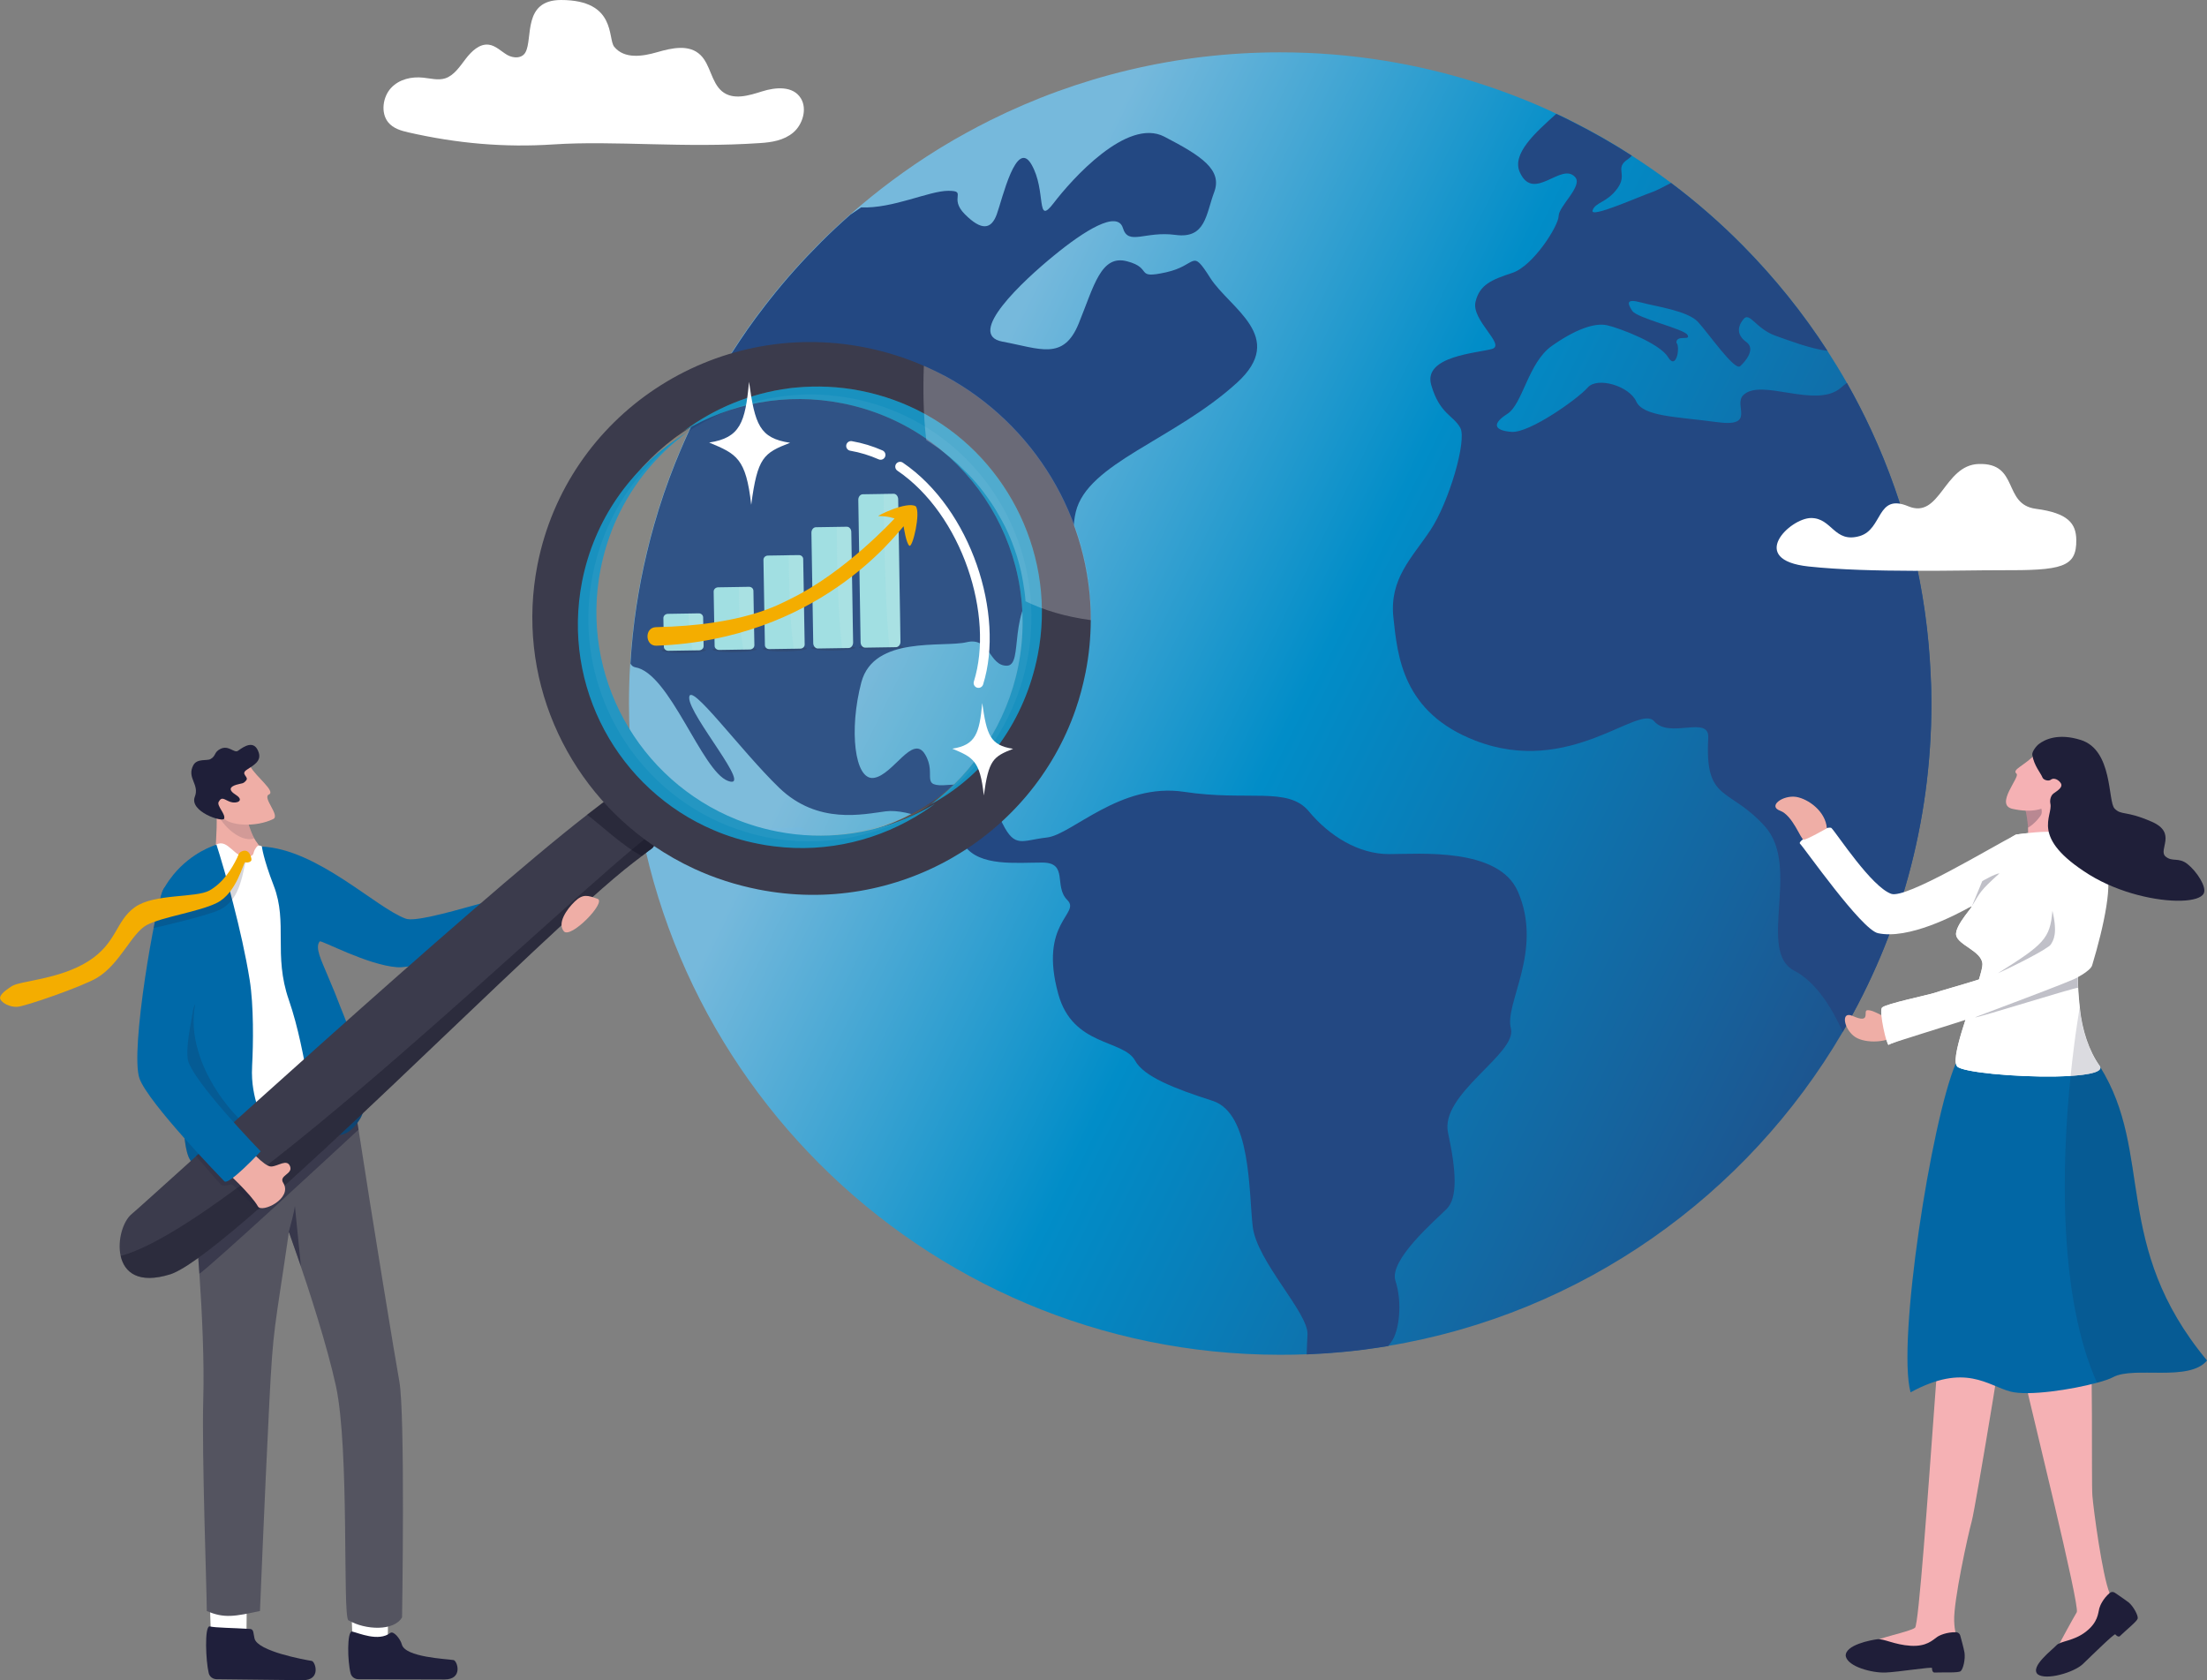 <?xml version="1.0" encoding="utf-8"?>
<!-- Generator: Adobe Illustrator 27.7.0, SVG Export Plug-In . SVG Version: 6.00 Build 0)  -->
<svg version="1.1" id="Layer_1" xmlns="http://www.w3.org/2000/svg" xmlns:xlink="http://www.w3.org/1999/xlink" x="0px" y="0px" viewBox="0 0 1821.8 1386.9" style="enable-background:new 0 0 1821.8 1386.9;" xml:space="preserve">
<rect x="0" y="0" width="1821.8" height="1386.9" fill="#808080" stroke="none"/>
<style type="text/css">
	.st0{fill:url(#SVGID_1_);}
	.st1{fill:#234882;}
	.st2{opacity:0.18;fill:#1F1F3B;}
	.st3{fill:#EFAEA6;}
	.st4{opacity:0.14;fill:#1F1F3B;}
	.st5{fill:#FFFFFF;}
	.st6{fill:#1F1F3B;}
	.st7{fill:#545460;}
	.st8{opacity:0.46;fill:#1F1F3B;}
	.st9{opacity:0.54;fill:#1F1F3B;}
	.st10{opacity:0.35;fill:#1F1F3B;}
	.st11{fill:#0069A8;}
	.st12{opacity:0.48;fill:#1F1F39;}
	.st13{opacity:0.18;fill:#1F1F39;}
	.st14{fill:#3B3B4C;}
	.st15{opacity:0.32;fill:#0D0D1E;}
	.st16{opacity:0.35;fill:#0D0D1E;}
	.st17{opacity:2.000000e-02;fill:#F4C83D;}
	.st18{opacity:0.19;fill:#D39333;}
	.st19{fill:#1991BF;}
	.st20{opacity:5.000000e-02;fill:#FFFFFF;}
	.st21{opacity:0.24;fill:#FFFFFF;}
	.st22{fill:#F4AD00;}
	.st23{fill:#1F1F39;}
	.st24{fill:none;stroke:#FFFFFF;stroke-width:8;stroke-linecap:round;stroke-linejoin:round;stroke-miterlimit:10;}
	.st25{fill:#F5B1B4;}
	.st26{fill:#1F1E39;}
	.st27{opacity:0;fill:#1F1F39;}
	.st28{fill:#0267A5;}
	.st29{opacity:0.28;fill:#1F1F39;}
	.st30{opacity:0.16;fill:#1F1F39;}
	.st31{opacity:0.23;fill:#32323F;}
	.st32{fill:#A1DFE2;}
	.st33{opacity:0.11;fill:#F4F3F2;}
</style>
<g>
	<linearGradient id="SVGID_1_" gradientUnits="userSpaceOnUse" x1="591.832" y1="352.236" x2="1647.051" y2="871.224">
		<stop offset="0.155" style="stop-color:#76B9DC"/>
		<stop offset="0.453" style="stop-color:#018DC8"/>
		<stop offset="1" style="stop-color:#234882"/>
	</linearGradient>
	<path class="st0" d="M1594.3,580.9c0,98.8-26.7,191.4-73.2,270.9c-79,135.1-215.2,232.6-375.3,259.2c-5.3,0.9-10.7,1.7-16.1,2.4
		c-1.7,0.2-3.5,0.5-5.2,0.7c-2.5,0.3-4.9,0.6-7.4,0.9c-3,0.3-5.9,0.6-8.9,0.9c-9.8,0.9-19.7,1.6-29.7,2c-7.2,0.3-14.5,0.4-21.8,0.4
		c-296.8,0-537.5-240.6-537.5-537.5c0-11.1,0.3-22.1,1-33v0c1.9-31.7,6.6-62.6,13.8-92.6v0c1.8-7.5,3.7-14.9,5.8-22.2
		c4.9-17.3,10.7-34.2,17.3-50.7c1.2-3,2.4-6,3.7-9c2.5-6,5.1-11.8,7.8-17.7c4-8.8,8.3-17.4,12.8-25.9c9-17,18.9-33.4,29.5-49.3
		c0,0,0,0,0,0c1.8-2.6,3.6-5.3,5.4-7.9c0-0.1,0.1-0.1,0.1-0.2c4.9-7,10-13.9,15.3-20.7c1.1-1.4,2.2-2.8,3.3-4.2
		c13.2-16.8,27.5-32.7,42.6-47.8c7.9-7.8,16-15.4,24.4-22.8c0,0,0,0,0.1,0c22.4-19.7,46.4-37.5,71.8-53.3c1.4-0.9,2.7-1.7,4.1-2.5
		c6.4-3.9,12.8-7.6,19.4-11.2c6.6-3.6,13.3-7.2,20-10.5c72.1-35.9,153.4-56.1,239.3-56.1c29.5,0,58.5,2.4,86.8,7
		c24.6,4,48.7,9.7,72.1,16.9c13.8,4.3,27.4,9.1,40.7,14.4c9.6,3.8,19,7.9,28.2,12.3c0.8,0.4,1.6,0.7,2.4,1.1c3.2,1.5,6.3,3,9.4,4.6
		c2,1,3.9,2,5.8,3c15.4,7.9,30.4,16.5,44.8,25.9c10.7,6.9,21.2,14.1,31.3,21.7c0.4,0.3,0.7,0.5,1.1,0.8c21.2,16,41.2,33.5,59.8,52.3
		c25.9,26.3,49.2,55.2,69.3,86.3c5.6,8.7,11,17.5,16.1,26.5c40.9,72.2,65.7,154.8,69.2,242.8
		C1594.2,566.3,1594.3,573.6,1594.3,580.9z"/>
	<g>
		<path class="st1" d="M1195.3,935c6.9,32,8,53.7-1.1,62.9c-9.2,9.2-48,42.3-42.3,59.4c5.7,17.2,3.4,41.2-3.4,50.3
			c-0.8,1-1.7,2.2-2.6,3.5c-5.3,0.9-10.7,1.7-16.1,2.4c-1.7,0.2-3.5,0.5-5.2,0.7c-2.5,0.3-4.9,0.6-7.4,0.9c-2.9,0.3-5.9,0.6-8.9,0.9
			c-9.8,0.9-19.7,1.6-29.7,2c0.1-5.3,0.5-11,0.7-16.7c0.5-17.9-41.7-60-45.2-88.6c-3.4-28.6-1.1-93.7-33.1-104
			c-32-10.3-56.9-20.1-64-33.2c-9.7-17.7-51.4-11.4-63.4-54.9c-16.5-59.6,18.9-66.3,7.4-77.7c-11.4-11.4,1.2-30.9-20.6-30.9
			c-21.7,0-51.4,3.4-64-13.7c-12.6-17.2-46.9-30.9-65.2-28.6c-18.3,2.3-56,11.4-88-19.4c-32-30.9-74.3-89.2-74.3-74.3
			c0,14.9,53.7,76.6,32,68.6c-21.7-8-48-89.2-76.6-93.8c-1.6-0.3-2.9-1.3-3.9-3v0c1.9-31.7,6.6-62.6,13.8-92.5v0
			c1.8-7.5,3.7-14.9,5.8-22.2c4.9-17.3,10.7-34.2,17.3-50.7c1.2-3,2.4-6,3.7-9c2.5-6,5.1-11.8,7.8-17.7c4.1-8.8,8.3-17.4,12.8-25.9
			c9-17,18.9-33.4,29.6-49.3c0,0,0,0,0,0c1.8-2.6,3.6-5.3,5.4-7.9c0-0.1,0.1-0.1,0.1-0.2c4.9-7,10-13.9,15.3-20.7
			c1.1-1.4,2.2-2.8,3.3-4.2c13.2-16.8,27.5-32.7,42.6-47.8c7.9-7.9,16-15.4,24.4-22.8l0.1,0l8.4-5.7c26.3,1.1,56-13.7,72-13.7
			c16,0,0,5.7,13.7,19.4c13.7,13.7,21.7,12.6,26.3,0c4.6-12.6,16-62.9,28.6-41.2c12.6,21.7,3.4,51.5,18.3,32
			c14.8-19.4,60.6-70.9,91.4-54.9c30.9,16,48,27.4,41.2,45.7c-6.9,18.3-6.9,38.8-32,35.4c-25.2-3.4-38.9,9.2-43.4-5.7
			c-4.6-14.9-32,2.3-57.1,22.9c-25.2,20.6-73.2,65.2-42.3,70.9c30.9,5.7,50.3,16,62.9-14.9c12.6-30.9,18.3-57.2,40-51.4
			c21.7,5.7,5.7,14.9,32,9.1c26.3-5.7,20.6-20.6,36.6,4.6c16,25.1,63.7,48.6,22.1,86.5c-51.8,47.2-123.4,66.3-133.1,106.7
			c-5.3,21.9,5.9,29.7-26.1,54.9c-32,25.1-16,72-30.9,72c-14.8,0-13.7-24-33.1-19.4c-19.4,4.6-76.6-5.7-86.9,33.1
			c-10.3,38.9-5.7,81.2,10.3,78.9c16-2.3,32-36.6,42.3-19.4c10.3,17.1-5.7,27.4,19.4,25.2c25.1-2.3,34.3,11.4,44.6,32
			c10.3,20.6,16,13.7,36.6,11.4c20.6-2.3,60.6-45.7,113.2-37.7c52.6,8,85.7-4.6,102.9,16c17.1,20.6,41.2,35.4,66.3,35.4
			c25.1,0,90.3-5.7,106.3,30.8c21.4,49-11.4,92.6-5.7,113.2C1252.4,869.8,1188.4,903,1195.3,935z"/>
		<path class="st1" d="M1594.3,580.9c0,98.8-26.7,191.4-73.2,270.9c-8.2-18.6-21.7-41.1-40.1-50.6c-30.8-16,5.7-85.7-24-118.9
			c-29.7-33.2-49.9-19.5-46.9-73.2c1.1-19.1-32,1.1-44.6-13.7c-12.6-14.8-69.6,46.1-147.5,16c-60.2-23.2-64.4-69.7-67.8-101.7
			c-3.4-32,15.3-49.2,30.5-72c15.3-22.9,30.4-74.3,24.7-84.6c-5.7-10.3-17.1-11.4-24-35.4c-6.8-24,38.9-26.3,50.3-29.7
			c11.4-3.4-17.4-23.7-13.7-38.9c3.4-14.2,13.3-18.2,30.5-23.9c17.1-5.7,38.1-38.9,38.1-46.9c0-8,20.1-24.7,13.7-32
			c-11.4-13.1-34.2,21.2-45.7-4c-7-15.3,12.8-32.8,30-48.3c0.8,0.4,1.6,0.8,2.4,1.1c3.2,1.5,6.3,3,9.4,4.6
			c17.4,8.7,34.3,18.3,50.6,28.8c-1,1.2-2.1,2.1-3.2,2.9c-11.4,7.5,0,12-8.6,24c-8.6,12-18.3,11.4-20.6,18.3
			c-2.3,6.9,38.3-11.4,48.6-14.9c3.1-1,9.2-4.1,16.2-7.8c21.2,15.9,41.2,33.4,59.8,52.3c25.9,26.3,49.2,55.2,69.3,86.3
			c-13.8-1.6-32.5-8.8-43-12.5c-16-5.7-21.2-20-26.3-13.7c-5.1,6.3-5.7,13.1,2.3,18.9c8,5.7-0.6,16-5.1,20
			c-4.6,4-26.3-27.4-34.8-36.6c-8.6-9.2-34.3-12.6-46.9-16c-12.6-3.4-11.4,0.6-7.4,6.8c4,6.3,42.9,14.9,45.7,20
			c2.9,5.2-9.2-0.6-9.2,6.3c3.4,3.4,0,23.4-6.9,12c-6.8-11.4-40-24-50.3-26.3c-10.3-2.3-26.3,3.4-45.7,17.1
			c-19.4,13.7-24,48-36.6,56c-12.6,8-11.5,13.7,3.4,14.9c14.9,1.1,54.9-27.4,62.9-36.6c8-9.2,34.3-1.2,40,11.4
			c5.7,12.6,33.1,12.6,66.3,17.1c33.2,4.6,13.8-13.8,22-22.1c14.5-14.8,60.3,11.8,80.9-6.4c1.7-1.5,3.3-2.8,4.8-3.8
			c7.1,12.6,13.8,25.5,19.9,38.7c29,62.5,46.4,131.4,49.3,204.1c0.1,2.7,0.2,5.5,0.3,8.2C1594.2,571.8,1594.3,576.3,1594.3,580.9z"/>
	</g>
</g>
<g>
	<g>
		<path class="st2" d="M241.3,856.3c2.8-3.4,4.3-11.2,5-20.8c1.9-26.1-2.1-65.3-2.1-65.3l-1.7,3.1l0,0l-0.5,0.9l-5.4,9.9l-1.1,2
			l-5.1,9.5l-0.9,1.6l0,0c1.3,5.1,2.4,9.2,3.7,13.5c0.7,2.5,1.5,5.1,2.4,8c0,0,0,0,0,0c0.9,3.3,2,7.1,3.2,11.6
			C240.4,836.2,241,845.5,241.3,856.3z"/>
		<path class="st3" d="M179.6,720.2l25.7-1.1c0,0,24.9-1.4,19.3-5.7c-7.6-5.7-8.8-13.2-12.2-17.5c-0.9-1.1-1.8-2.5-2.6-4
			c-3.1-5.8-5.4-13.8-6.7-18.5c-0.6-2.4-1-4-1-4l-0.1-2l-15.1-19.6c0,0-9.9,14-8.3,25.1C180,683.2,175.9,709.5,179.6,720.2z"/>
		<path class="st4" d="M209.8,692c-3.1-5.8-5.4-13.8-6.7-18.5l-8.5-1.3c0,0-12.3-4.5-13.8-1.1C178.7,675.9,197.1,696.7,209.8,692z"/>
		<path class="st5" d="M319.7,1356.9c1.1-11,0.3-38.9,0.3-38.9l-30.4-1.1l1.6,41.9l20.1,13.3L319.7,1356.9z"/>
		<path class="st6" d="M322.2,1347.9c2.6-2,8.3,4.9,9.5,9.5c2.7,10.6,36.6,11.9,42.7,12.9c3.1,0.5,8.1,16-7.4,16
			c-13.4-0.1-56.4-0.1-71.1-0.2c-3.1,0-5.8-2-6.5-4.9c-2.6-10.2-3-34.2,1.1-34.5C296,1347.9,312.4,1355.4,322.2,1347.9z"/>
		<path class="st5" d="M202.9,1357.1c1.2-11,0.5-38.9,0.5-38.9L173,1317l1.4,41.9l20,13.4L202.9,1357.1z"/>
		<path class="st6" d="M206.3,1344.6c3.3,0.2,2.7,3.3,3.8,7.9c2.6,10.6,41.2,17.5,47.2,18.5c3.1,0.5,8,16.1-7.5,15.9
			c-13.4-0.2-56.4-0.6-71.1-0.8c-3.1-0.1-5.7-2.1-6.4-5c-2.5-10.2-3.5-38.3,0.6-38.6C178.4,1343.7,191.4,1343.7,206.3,1344.6z"/>
		<path class="st7" d="M159.4,993.2c0.4,5,0.9,10.4,1.6,16.3c0.5,4.3,1.1,10.5,1.8,18.1c0.6,6.9,1.2,15,1.8,23.8
			c2.2,31.8,4.1,72.9,3.2,103.1c-1.3,47.4,2.9,158.3,2.9,175.3c14.4,6.3,23.3,4.4,43.9,0c0,0,3.7-91.5,7.7-171.6
			c3.3-65,4.2-58.5,16.2-141.3l0,0c0.1,0.4,3,8.4,7.3,20.9c9.1,26.5,24.2,72.8,31.5,106.3c11.3,52.3,5.4,188.6,10.2,193.3
			c14.1,8.3,38,9.1,44.4-2.4c0,0,2.7-168.6-2.3-195c-2.8-14.9-23.1-138.8-33.6-207.4c-0.3-1.9-0.6-3.8-0.9-5.6
			c-0.7-4.6-1.3-8.9-1.9-12.9c-0.9-6-1.6-11.1-2.2-15.2c0,0-15.8-3.4-36.4-6c-37.7-4.7-91.6-6.3-94.1,21.6
			c-0.5,5.9-0.7,11.1-0.6,16.1c0.1,6.7-0.3,12.9-0.6,19.8C158.5,961.4,157.9,974.2,159.4,993.2z"/>
		<path class="st8" d="M227.3,993C227.3,993,227.3,993,227.3,993c0.2-0.1,0.3-0.1,0.4-0.2C227.6,992.8,227.3,993,227.3,993z"/>
		<path class="st9" d="M238.4,1016.8L238.4,1016.8c0.1,0.4,5.7,16.1,10,28.5l-5-50.1C243.4,995.2,243.6,998.2,238.4,1016.8z"/>
		<path class="st10" d="M158.7,980.2c1-0.2,49.9-10.6,56.5-35.1c0,0-42.4,3.6-56,5.1C158.5,961.4,158.2,973.9,158.7,980.2z"/>
		<path class="st5" d="M178.4,697.2c9.9-5.5,15.3,11.9,26.2,10.1c5.8-0.9,3.9-3.1,6-6.4c1.3-2,2.4-4.2,5.6-2.2
			c66.3,41.4,44.7,192.1,53.7,200c7.4,6.5-33.3,34.5-63.1,34.6c-41,0-48.9-42.5-49.7-50.8c-0.8-8.3-9.3-150.6-9.3-150.6
			S164.9,716.8,178.4,697.2z"/>
		<path class="st11" d="M216.2,698.8c0,0,0.9,9.4,9.8,32.4c11.7,30.4-0.5,57,12.4,94.1c8,23.1,12.2,47.5,16.1,67.4
			c4.1,21.1,7.8,37.2,15.2,41.6c0.1,0.1,0.2,0.1,0.3,0.2c7.8,4.3,16.8,3.7,25-7.7c0.8-1.2,1.7-2.4,2.5-3.8c2.5-4.4,3.7-9.9,3.8-16.2
			c0.7-28.1-18.6-70.5-23-82.5c-2.1-5.7-5.5-13.2-8.7-21.1c-4-9.8-9.9-21.1-5.7-26.1c1.2-1.4,39.5,19.6,64,21.3
			c18.3,1.2,100.8-23,104.6-24c10.9-2.6,6.4-36.6,6.4-36.6c0.3-7.9-90,25.7-104,20.5C310.2,749.3,262.2,701,216.2,698.8z"/>
		<path class="st11" d="M130.3,767.2c0.1,2.6,0.2,5.3,0.4,7.9c0.5,6.9,1.5,13.6,2.6,19.6c1.3,6.8,2.5,12.2,3.5,16.8
			c0.7,2.9,1.3,5.5,1.9,7.9v0c1.3,5.1,2.4,9.2,3.7,13.5c0.7,2.5,1.5,5.1,2.4,8c0,0,0,0,0,0c1,3.3,2,7.1,3.2,11.6
			c0.2,0.8,0.4,1.6,0.6,2.6c1.1,5.9,1.6,14.1,1.9,23.5c0.1,2.8,0.1,5.7,0.2,8.7l0,0c0.2,14.3,0.1,30.1,0.9,43.4
			c1,15.8,3.3,28.1,9,30c1.4,0.5,2.9,0.9,4.3,1.2c0,0,0,0,0,0c2.3,0.5,4.6,0.9,6.9,1.1c16.3,1.6,32.9-4.8,41.9-20.4
			c0.5-0.9,1-1.8,1.3-2.7c0.7-1.8,1.2-3.6,1.4-5.4c0,0,0,0,0,0c0.1-0.6,0.1-1.2,0.1-1.9c0-2.6-0.4-5.3-1-8.1c-1.6-7-4.7-15-6.4-25.3
			c-0.9-5.5-1.4-11.8-1-18.9c0-0.2,0-0.3,0-0.5c1-18.1,1.4-49.8-2-70.9c-3.3-20.7-8.5-43.2-13.5-62.6c-0.7-2.8-1.4-5.5-2.1-8.1
			c-0.6-2.2-1.2-4.4-1.7-6.5c-0.8-2.9-1.5-5.6-2.3-8.3c-0.3-1-0.5-1.9-0.8-2.9c-3.1-10.9-5.7-19.2-7-23.2v0c0,0,0,0-0.1,0
			c-1.8,0.5-20.2,6.2-35.4,24.6c0,0,0,0,0,0c-1.3,1.6-2.5,3.2-3.8,5c-1.3,1.9-2.6,3.9-3.8,6c-0.2,0.3-0.3,0.6-0.5,0.9
			c-1.8,3.5-3,8.4-3.7,13.9c-0.4,2.7-0.6,5.7-0.7,8.7C130.2,759.8,130.1,763.5,130.3,767.2z"/>
		<path class="st12" d="M162.8,1027.6c0.6,6.9,1.2,15,1.8,23.8c11.3-7.9,108.4-97.6,131.3-118.9c-0.3-1.9-0.6-3.8-0.9-5.6
			c0.8-1.2,1.7-2.4,2.5-3.8c2.5-4.4,3.7-9.9,3.8-16.2l-8.2,7.2l-23.4,20.4L162.8,1027.6z"/>
		<path class="st13" d="M150.4,878.5c0.1,2.8,0.1,5.7,0.2,8.7l0,0c0.2,14.3,0.1,30.1,0.9,43.4c1,15.8,3.3,28.1,9,30
			c1.4,0.5,2.9,0.9,4.3,1.2c0,0,0,0,0,0c2.3,0.5,4.6,0.9,6.9,1.1c16.3,1.6,32.9-4.8,41.9-20.4c0.5-0.9,1-1.8,1.3-2.7
			c0.7-1.8,1.2-3.6,1.4-5.4c0,0,0,0,0,0c0.1-0.6,0.1-1.2,0.1-1.9c0-2.6-0.4-5.3-1-8.1c-2.7,1.7-6.6,4.1-9,5.3
			c-4.1,2.1-55.3-48.5-45.3-100.9l-12.4,26.2C149.7,861,150.2,869.2,150.4,878.5z"/>
		<g>
			<path class="st14" d="M99.6,1036.7c3,13.5,14.5,23.5,41.2,15.1c0.6-0.2,1.3-0.5,2.1-0.8c55.4-23.2,304.8-281.3,379.9-339
				c2.7-2.1,5.2-4,7.2-5.5c2.5-1.9,4.4-3.4,5.8-4.4c0.8-0.6,1.4-1.1,1.8-1.3c0.1-0.1,0.2-0.1,0.3-0.2c3.4-2.4,3.5-7.5,1.5-13.4
				c0-0.1,0-0.1-0.1-0.2c-2-6-6.1-12.9-10.9-18.7c-7.8-9.2-17.6-15.5-24.1-10.7c-0.2,0.2-0.5,0.4-1,0.7c-0.1,0.1-0.2,0.1-0.2,0.2
				c-2.7,1.9-9,6.8-18.5,14.1c-94.1,72.7-358.7,315.1-376,329.6C101.6,1008,96.7,1023.9,99.6,1036.7z"/>
			<path class="st15" d="M99.6,1036.7c3,13.5,14.5,23.5,41.2,15.1c0.6-0.2,1.3-0.5,2.1-0.8c55.4-23.2,304.8-281.3,379.9-339
				c6.1-4.7,10.5-8.1,13-10c0.8-0.6,1.4-1.1,1.8-1.3c0.1-0.1,0.2-0.1,0.3-0.2c3.4-2.4,3.5-7.6,1.5-13.6
				C469.4,740,192.9,1011.9,99.6,1036.7z"/>
			<path class="st16" d="M484.6,672.5c10.8,8.1,31.2,27.3,45.3,34c2.5-1.9,4.4-3.4,5.8-4.4c0.8-0.6,1.4-1.1,1.8-1.3
				c0.1-0.1,0.2-0.1,0.3-0.2c3.4-2.4,3.5-7.5,1.5-13.4l-32.1-27.3l-4.1-1.4C500.4,660.4,494,665.2,484.6,672.5z"/>
			<g>
				<path class="st14" d="M714.1,286.8c17,3.4,33.3,8.5,48.5,15.2c5.9,2.6,11.6,5.4,17.1,8.4c73.8,39.8,121,117.4,120.7,201.7
					c-0.1,14.2-1.4,28.5-4.3,43c-2.1,10.5-4.8,20.7-8.2,30.5c-36.7,105.9-147.7,171.2-262,148.6c-18.6-3.7-36.2-9.4-52.7-17
					c-11.7-5.4-22.9-11.8-33.4-18.9c-73.6-50.1-114.2-140.3-96.1-232.3C468.2,342.3,589.2,262.1,714.1,286.8z M631,689.7
					c99.7,19.6,196.4-45.2,216-144.9c19.6-99.7-45.2-196.4-144.9-216c-99.7-19.6-196.4,45.2-216,144.9S531.3,670.1,631,689.7z"/>
				<path class="st17" d="M492.7,468.8c-17.4,88.6,31.2,174.8,111.8,207.6c7.4,3,15.1,5.5,23,7.5l34.3-1l8.1,5.2
					c-0.7,0.5-1.5,1-2.5,1.5c36.2,1.2,71.1-8.4,100.8-26.3c-3.2,2.4-6.5,4.7-9.9,6.9c12.6-6.4,24.4-14.1,35.2-23.2
					c23-19.1,41.4-43.8,53.1-72.6c0-0.1,0.1-0.2,0.1-0.3c4.3-10.7,7.7-22,10-33.7c3.3-16.6,4.2-33.2,3.1-49.3c0-0.6-0.1-1.3-0.1-1.9
					c-0.1-0.8-0.1-1.5-0.2-2.3c0,0,0,0,0,0c-0.1-0.7-0.1-1.3-0.2-2c0-0.3-0.1-0.5-0.1-0.8c-0.1-0.6-0.1-1.2-0.2-1.8
					c-0.1-0.8-0.2-1.5-0.3-2.3c-0.2-1.4-0.4-2.8-0.6-4.2c0-0.3-0.1-0.5-0.1-0.8c-0.1-0.5-0.1-1-0.2-1.5c0-0.2-0.1-0.4-0.1-0.5
					c-0.1-0.6-0.2-1.2-0.3-1.8c-0.1-0.8-0.3-1.6-0.5-2.4c-0.1-0.7-0.3-1.5-0.4-2.2c-0.2-0.9-0.4-1.7-0.6-2.6
					c-0.1-0.6-0.3-1.2-0.4-1.8c0,0,0,0,0,0c-0.2-0.7-0.3-1.5-0.5-2.2c-0.2-0.7-0.4-1.5-0.6-2.2c-0.4-1.4-0.8-2.8-1.2-4.3
					c-0.1-0.2-0.1-0.5-0.2-0.7c-0.4-1.2-0.7-2.5-1.1-3.7c-0.2-0.7-0.5-1.5-0.7-2.2c-0.2-0.7-0.4-1.3-0.7-2c0,0,0-0.1,0-0.1
					c-0.2-0.7-0.5-1.4-0.7-2.1c-0.2-0.7-0.5-1.4-0.8-2.1c-0.3-0.7-0.5-1.4-0.8-2.1c-0.3-0.7-0.5-1.3-0.8-2c-0.7-1.9-1.5-3.8-2.3-5.6
					c-0.2-0.4-0.4-0.8-0.5-1.3c-0.5-1.2-1-2.3-1.6-3.5c-0.3-0.7-0.6-1.3-1-2c-0.2-0.5-0.5-1-0.8-1.5c-0.1-0.1-0.1-0.2-0.2-0.4
					c-0.1-0.3-0.3-0.5-0.4-0.8c-0.3-0.6-0.6-1.1-0.8-1.7c-0.3-0.5-0.5-1.1-0.8-1.6c-0.3-0.7-0.7-1.3-1-2c-0.3-0.5-0.5-1-0.8-1.5
					c-0.1-0.3-0.3-0.5-0.4-0.8c-0.9-1.6-1.8-3.2-2.8-4.9c-0.2-0.3-0.4-0.6-0.6-1c0-0.1-0.1-0.1-0.1-0.2c-0.3-0.5-0.6-0.9-0.8-1.4
					c-0.2-0.4-0.5-0.8-0.7-1.2c-0.2-0.3-0.4-0.6-0.6-0.9c-0.2-0.4-0.5-0.8-0.7-1.1c-0.2-0.3-0.4-0.6-0.6-0.9c-1-1.6-2.1-3.2-3.2-4.7
					c-0.2-0.4-0.5-0.7-0.7-1.1c-0.6-0.8-1.2-1.7-1.8-2.5c-0.2-0.2-0.4-0.5-0.6-0.8c-0.4-0.5-0.8-1-1.2-1.5c-0.4-0.5-0.7-0.9-1.1-1.4
					c-0.4-0.5-0.8-1-1.2-1.5c-0.3-0.3-0.5-0.7-0.8-1c-0.4-0.5-0.7-0.9-1.1-1.4c-0.4-0.5-0.9-1.1-1.3-1.6c-0.3-0.4-0.7-0.8-1.1-1.2
					c-1.2-1.4-2.4-2.7-3.6-4.1c-0.4-0.5-0.8-0.9-1.2-1.3c-0.4-0.5-0.9-1-1.4-1.5c-0.4-0.4-0.8-0.9-1.2-1.3c-0.3-0.3-0.5-0.5-0.7-0.8
					c-1.3-1.3-2.6-2.7-4-4c-0.3-0.3-0.7-0.6-1-0.9c-0.3-0.3-0.7-0.6-1-0.9c-0.2-0.2-0.5-0.4-0.7-0.7c-0.4-0.4-0.9-0.8-1.3-1.2
					c-0.5-0.4-1-0.9-1.5-1.3c-0.5-0.5-1.1-1-1.6-1.4c0,0,0,0-0.1-0.1c-0.5-0.5-1.1-0.9-1.6-1.4c-0.5-0.4-1-0.8-1.4-1.2
					c-0.4-0.3-0.7-0.6-1.1-0.9c-0.7-0.6-1.4-1.2-2.1-1.7c-0.3-0.3-0.7-0.5-1-0.8c-1.1-0.9-2.2-1.7-3.4-2.6c-0.5-0.4-1-0.8-1.6-1.1
					c-1-0.7-2-1.5-3-2.2c-0.3-0.2-0.6-0.4-1-0.7c-0.4-0.3-0.8-0.5-1.1-0.8c-0.4-0.2-0.7-0.5-1.1-0.7c-0.8-0.5-1.6-1.1-2.4-1.6
					c-0.4-0.3-0.8-0.5-1.2-0.8c-0.4-0.2-0.8-0.5-1.2-0.7c-0.4-0.2-0.8-0.5-1.2-0.7c-1.8-1.1-3.6-2.2-5.5-3.2c0.5,0.3,1,0.6,1.6,0.9
					c1,0.6,2.1,1.2,3.1,1.9c0.5,0.3,1,0.6,1.5,1c33,20.7,58.4,51.3,72.9,86.8c0.1,0.3,0.2,0.5,0.3,0.8c12.9,32,16.9,68,9.8,104.4
					c-10,50.7-39.9,92.5-80,118.7c-2,1.3-4,2.6-6,3.8c16.6-12.4,31.1-27.5,42.8-44.9c0.2-0.2,0.3-0.5,0.5-0.7
					c12.3-18.4,21.4-39.3,26.4-62.1c0.3-1.5,0.6-2.9,0.9-4.4c19.7-100-45.4-197-145.3-216.7c-46.7-9.2-92.8,0.1-130.6,22.8
					c24.4-18.2,53.3-30.4,84-34.8c-33.8,4.8-65.3,18.8-91.2,39.9c1.8-1.2,3.7-2.3,5.5-3.5c-25.8,19.2-46.7,45.3-59.7,76
					C498.8,444.6,495.2,456.5,492.7,468.8z"/>
				<path class="st18" d="M604.5,676.5c7.3,3,14.8,5.5,22.5,7.5c3.9,1,7.9,2,11.9,2.7c9.3,1.8,18.6,2.9,27.8,3.4
					c32.5,1.4,64-5.7,91.7-19.8c3.4-2.2,6.7-4.5,9.9-6.9c-29.8,17.9-64.6,27.5-100.8,26.3c-9.8-0.3-19.8-1.4-29.8-3.4
					c-3.4-0.7-6.8-1.4-10.2-2.3C619.6,682,612,679.4,604.5,676.5z"/>
				<path class="st18" d="M564.7,355.7c37.8-22.7,83.9-32,130.6-22.8c100,19.7,165,116.7,145.3,216.7
					c-9.2,46.7-35.3,85.8-70.7,112.2c43.1-25.9,75.6-69.3,86-122.5c15.8-80.3-23.1-158.7-90.8-196.7c-0.7-0.4-1.3-0.7-2-1.1
					c-16.1-8.7-33.7-15.1-52.5-18.9c-18.1-3.6-36-4.4-53.5-2.7c-0.6,0.1-1.2,0.1-1.9,0.2c-0.4,0-0.8,0.1-1.2,0.1
					c-0.8,0.1-1.6,0.2-2.4,0.3C619.8,324.6,589.9,336.9,564.7,355.7z"/>
				<path class="st18" d="M503.4,433.5c13-30.8,33.8-56.8,59.6-76c-1.9,1.1-3.7,2.3-5.5,3.5C534.2,379.9,515.4,404.6,503.4,433.5z"/>
				<path class="st19" d="M564.7,355.7c37.8-22.7,83.9-32,130.6-22.8c100,19.7,165,116.7,145.3,216.7c-9.2,46.7-36.6,87.8-72,114.2
					c45.8-24.7,77.5-69.7,88-123c15.8-80.3-23.7-160.3-91.5-198.2c-0.7-0.4-1.3-0.7-2-1.1c-16-8.7-33.7-15.2-52.5-18.9
					c-18.1-3.6-36.1-4.3-53.5-2.7c-0.6,0.1-1.2,0.1-1.9,0.2c-0.4,0-0.8,0.1-1.2,0.1c-0.8,0.1-1.6,0.2-2.4,0.3
					C619.8,324.6,589.9,336.9,564.7,355.7z"/>
				<path class="st19" d="M480.5,479.9c-17.1,87,30,171.9,108.5,205.3c11.6,5,24,8.8,36.9,11.3c4.3,0.9,8.7,1.6,13,2.1
					c44.5,5.6,87.7-5.4,123.1-28.3c3.4-2.2,6.7-4.5,9.9-6.9c-29.8,17.9-64.6,27.5-100.8,26.3c-9.8-0.3-19.8-1.4-29.8-3.4
					c-3.4-0.7-6.8-1.4-10.2-2.3c-7.9-2-15.6-4.5-23-7.5C527.3,644.1,478.4,558,495.8,469.6c2.5-12.6,6.2-24.7,11-36.2
					c13-30.8,33.8-56.8,59.7-76c-1.9,1.1-3.7,2.3-5.5,3.5C520.6,387.1,490.5,429,480.5,479.9z"/>
				<path class="st20" d="M489.2,474.7c-14.3,72.5,15.7,143.4,71,184.3c16.6,12.3,35.5,21.9,56.2,28c1.1,0.3,2.3,0.7,3.4,1
					c2.2,0.6,4.3,1.1,6.5,1.7c2.2,0.5,4.3,1,6.5,1.4c23,4.5,45.8,4.5,67.6,0.5c72-13.1,132.3-69.4,147.5-146.1l0-0.1
					c1.5-7.5,2.5-15.1,3-22.6c3.1-42.4-8.5-83.2-30.9-116.6c-7.9-11.8-17.2-22.6-27.6-32.3c0,0,0,0,0,0
					c-20.9-19.4-46.6-34-75.6-41.9c-4.1-1.1-8.3-2.1-12.6-2.9c-0.5-0.1-1-0.2-1.5-0.3c-1.9-0.4-3.8-0.7-5.7-1
					c-4-0.6-8.1-1.1-12.1-1.5c-1.9-0.2-3.9-0.3-5.8-0.4l0,0c-6.6-0.4-13.2-0.4-19.8,0c-44,2.4-85,20.7-116.1,50.3
					c-11.5,10.9-21.6,23.3-30,37C501.9,431.6,493.6,452.3,489.2,474.7z"/>
				<path class="st21" d="M762.6,301.9c-0.7,19.1-0.5,40.1,2,61.4c0.4,0.2,0.7,0.4,1.1,0.7c0.4,0.2,0.7,0.5,1.1,0.7
					c0.4,0.2,0.7,0.5,1.1,0.7c0.8,0.5,1.5,1,2.2,1.5c0.3,0.2,0.7,0.4,1,0.7c0.4,0.2,0.7,0.5,1.1,0.7c0.3,0.2,0.6,0.4,0.9,0.6
					c0.9,0.7,1.9,1.3,2.8,2c0.5,0.4,1,0.7,1.4,1.1c1.1,0.8,2.1,1.6,3.1,2.4c0.3,0.2,0.6,0.5,0.9,0.7c0.7,0.5,1.3,1.1,2,1.6
					c0.3,0.3,0.7,0.5,1,0.8c0.4,0.4,0.9,0.7,1.3,1.1c0.5,0.4,1,0.9,1.5,1.3c0,0,0,0,0.1,0.1c0.5,0.4,1,0.9,1.5,1.3
					c0.5,0.4,0.9,0.8,1.4,1.2c0.4,0.4,0.8,0.7,1.2,1.1c0.2,0.2,0.4,0.4,0.6,0.6c0.3,0.3,0.6,0.6,0.9,0.9c0.3,0.3,0.6,0.6,0.9,0.9
					c1.3,1.2,2.5,2.4,3.7,3.6c0.2,0.2,0.5,0.5,0.7,0.7c0.4,0.4,0.8,0.8,1.2,1.2c0.4,0.4,0.8,0.9,1.3,1.3c0.4,0.4,0.8,0.8,1.1,1.2
					c1.1,1.2,2.3,2.5,3.4,3.8c0.3,0.4,0.7,0.8,1,1.1c0.4,0.5,0.8,1,1.2,1.5c0.4,0.4,0.7,0.9,1.1,1.3c0.2,0.3,0.5,0.6,0.7,0.9
					c0.4,0.5,0.7,0.9,1.1,1.4c0.3,0.4,0.7,0.8,1,1.3c0.4,0.5,0.7,0.9,1.1,1.4c0.2,0.2,0.3,0.5,0.5,0.7c0.6,0.8,1.1,1.5,1.7,2.3
					c0.2,0.3,0.5,0.7,0.7,1c1,1.4,2,2.9,3,4.3c0.2,0.3,0.4,0.6,0.6,0.9c0.2,0.3,0.5,0.7,0.7,1.1c0.2,0.3,0.4,0.6,0.6,0.9
					c0.2,0.4,0.5,0.7,0.7,1.1c0.3,0.4,0.5,0.8,0.8,1.3c0,0,0.1,0.1,0.1,0.1c0.2,0.3,0.4,0.6,0.5,0.9c0.9,1.5,1.8,3,2.6,4.5
					c0.1,0.2,0.3,0.5,0.4,0.7c0.3,0.5,0.5,0.9,0.8,1.4c0.3,0.6,0.7,1.2,1,1.8c0.3,0.5,0.5,1,0.8,1.5c0.3,0.5,0.5,1,0.8,1.5
					c0.1,0.2,0.3,0.5,0.4,0.8c0.1,0.1,0.1,0.2,0.2,0.3c0.2,0.5,0.5,0.9,0.7,1.4c0.3,0.6,0.6,1.2,0.9,1.9c0.5,1.1,1,2.1,1.5,3.2
					c0.2,0.4,0.3,0.8,0.5,1.2c0.8,1.7,1.5,3.4,2.2,5.2c0.2,0.6,0.5,1.2,0.7,1.8c0.2,0.6,0.5,1.3,0.7,1.9c0.2,0.6,0.5,1.3,0.7,1.9
					c0.2,0.6,0.5,1.3,0.7,1.9c0,0,0,0.1,0,0.1c0.2,0.6,0.4,1.2,0.6,1.8c0.2,0.7,0.4,1.3,0.7,2c0.4,1.1,0.7,2.3,1,3.4
					c0.1,0.2,0.1,0.4,0.2,0.6c0.4,1.3,0.7,2.6,1.1,3.9c0.2,0.7,0.4,1.3,0.5,2c0.2,0.7,0.3,1.3,0.5,2c0,0,0,0,0,0
					c0.1,0.6,0.3,1.1,0.4,1.7c0.2,0.8,0.4,1.6,0.5,2.4c0.1,0.7,0.3,1.3,0.4,2c0.2,0.7,0.3,1.5,0.4,2.2c0.1,0.5,0.2,1.1,0.3,1.6
					c0,0.2,0.1,0.3,0.1,0.5c0.1,0.4,0.2,0.9,0.2,1.3c0,0.2,0.1,0.5,0.1,0.7c0.2,1.3,0.4,2.5,0.6,3.8c0.1,0.7,0.2,1.4,0.3,2.1
					c0.1,0.5,0.1,1.1,0.2,1.6c0,0.2,0.1,0.5,0.1,0.7c0.1,0.6,0.1,1.2,0.2,1.8c0,0,0,0,0,0c0.1,0.7,0.1,1.4,0.2,2.1
					c0.1,0.6,0.1,1.2,0.1,1.8c15.2,7.4,33.1,12.8,54.1,15.6c0.3-84.4-46.9-161.9-120.7-201.7C774.2,307.3,768.5,304.5,762.6,301.9z"/>
			</g>
		</g>
		<path class="st3" d="M465.4,768.7c5.5,6.7,35.6-24.1,27.8-26.8c-7.8-2.7-11.9-4.4-18.8,2.3C467.6,750.8,459.9,762,465.4,768.7z"/>
		<path class="st13" d="M213.2,998.9c-1.8-0.1-20.4-21.7-22.2-21.3c-1.8,0.4-6.6,2.2-8.8,0.1c-2.2-2.1-20.6-23.6-20.6-23.6l8.2-6.7
			l25.4,20.5l22.1,27.4L213.2,998.9z"/>
		<path class="st3" d="M204.4,947c0,0,13.7,16,19.4,15.9c5.7-0.1,13.2-6.8,15.7,0c2.3,6.4-9.6,7.3-5.7,13.5
			c8.1,12.9-17.8,25.2-20.9,19.4c-5.4-9.8-27.1-29.7-27.7-30.3C184.5,965,204.4,947,204.4,947z"/>
		<path class="st11" d="M174.2,754.3c-13.9,79.2-21,103.2-19.3,119.5s60.3,76.6,60.3,76.6s-26.4,28.4-30,24.7
			c-3.6-3.7-62.6-64.6-70-84.7c-8.3-22.5,13.7-145.8,19.5-156.1c5.8-10.3,39.8-24.2,42.5-8.4C180,741.7,174.2,754.3,174.2,754.3z"/>
		<g>
			<path class="st13" d="M202.8,712.1c-1.1-0.2-2.6,20.8-12,31.5c-2.6,3-5.7,5.6-9.3,7.3c-10.5,5.2-54.8,15.2-54.8,15.2
				s1.6-9.4,4.8-19.2c11.1-1.1,38.8-3.4,44.2-6.4c4-2.2,7.4-5.1,10.4-8.2c5.6-5.9,9.6-12.8,12.3-18.5c1.4-2.9,0.5-6.1,3.1-7.3
				C205.1,704.9,204.3,712.3,202.8,712.1z"/>
			<path class="st22" d="M206.2,705c-0.8-1.7-3.2-3.9-6.7-2.2c-2.7,1.3-2.4,2.5-3.8,5.4c-4.3,8.8-11.3,20.3-22.7,26.8
				c-11.4,6.4-45.5,2.4-61.6,13.8s-14.7,29.6-38.6,44.7s-56,16-63,20.5c-7,4.5-10.9,8.1-9.4,11s7.3,6.3,13.6,6.1
				c6.2-0.1,54.3-16.9,66-23.9c19-11.3,28.6-36.9,41.1-43.6c12.5-6.7,43-10.9,57.9-18.3c16.6-8.2,21.9-33.9,23.4-33.6
				c1.4,0.3,2.8,0.6,4.7-0.9C208.2,709.8,207.1,706.7,206.2,705z"/>
		</g>
		<g>
			<path class="st3" d="M206.7,632.8c4.5,8.2,21.1,20.5,15.3,23c-5.8,2.6,9.6,17.4,3.5,20.3c-14.7,7.1-36,5.4-41.2-1
				c-5.1-6.3-13.1-26.9-13.1-26.9L206.7,632.8z"/>
			<path class="st23" d="M195,647.8c4.9-1.5,5.6-0.5,8.2-3.6c2.6-3.1-5.1-5.1,0.5-8.8c5.7-3.8,12.3-7.1,9.8-14.4
				c-3.6-10.6-11.9-5-17-1.3c-3.2,2.4-7.6-5-14.6-1.5c-5.5,2.8-3.4,5.8-8.2,8.4c-2.9,1.6-11-0.7-14.1,5c-5.7,10.6,5.3,15.7,1.2,26.1
				c-4.7,12.2,22.9,21.3,24.2,18.1c1.5-3.7-6.3-10.7-4.5-13.9c2.7-4.9,4.7-1.7,9.6,0c5.2,1.8,12-1,4.7-5.7
				C187.6,651.7,190.5,649.2,195,647.8z"/>
		</g>
	</g>
	<path class="st5" d="M836.3,618.1c-19-2.9-21.8-11.4-25.5-37.8c-2.3,25.1-5.4,34.7-24.7,37.7c16.9,7.1,22.9,9.6,26,38.6
		C816.1,627.2,819.8,624.6,836.3,618.1z"/>
	<path class="st5" d="M652.2,365.5c-25.3-3.8-29-15.1-33.9-50.3c-3.1,33.5-7.2,46.2-32.9,50.1c22.5,9.4,30.4,12.8,34.7,51.4
		C625.3,377.5,630.2,374,652.2,365.5z"/>
</g>
<g>
	<path class="st24" d="M726.9,375.5c-7.7-3.4-15.8-5.9-24.4-7.4"/>
	<path class="st24" d="M807.7,563.8c17.5-55.9-9.7-141.2-64.7-178.6"/>
</g>
<g>
	<path class="st25" d="M1674.9,1049.4c-6.8,33.7-9.5,62.7-3.6,89.3c5.9,26.5,45.8,187.4,43,192.1c-2.8,4.7-13.8,24.6-16.1,29.6
		c-2.3,5,52.8-15.3,52.6-25.4c-0.2-10.1-3.3-4.9-9.4-19.9c-6.1-15-13.3-69.1-14.2-80.4c-1-11.3,0.9-123.6-2.9-136
		C1720.5,1086.1,1674.9,1049.4,1674.9,1049.4z"/>
	<path class="st26" d="M1745.7,1314.7c-1.3-0.9-3-0.8-4.2,0.2c-5.6,4.8-8,10.5-8.6,12.7c-1.1,4.3-1.1,11.5-11.1,19.3
		s-21,7.6-24.3,11.2c-3.3,3.7-22,17.6-15.5,23.9c6.9,5.3,30-1.4,37.4-8.5s26.2-25.6,26.7-24.4c2.3,2.6,3.6,1.6,3.6,1.6
		c5.8-5.6,14.3-12.3,14.9-14.7c0.5-2.4-3.5-10.1-7.6-13.4C1754.2,1320.5,1748.7,1316.7,1745.7,1314.7z"/>
	<path class="st25" d="M1658.6,1066.7c-0.2,5-4.2,30.9-9.2,62.1c-1.5,9.4-3.1,19.2-4.7,29.1c-7.5,45.5-15.5,92-17.1,97.8
		c-3.1,11.2-15.1,65.8-14.5,82.4c0.6,16.6,5.6,12.7,2.2,22.5c-3.4,9.8-74.5-0.5-70.4-4.5c4-4,31.5-9,35.9-12.5
		c3-2.4,10.7-110.9,16.4-188.9c0.8-10.5,1.5-20.4,2.2-29.4c1.7-22.8,3.1-40,3.9-46.3c3.6-27.6,15.5-20.1,38.5-20
		C1641.6,1058.9,1659.2,1053.3,1658.6,1066.7z"/>
	<path class="st26" d="M1618.1,1350c-0.4-1.6-1.9-2.7-3.5-2.7c-7.7-0.1-13.5,2.5-15.5,3.9c-3.8,2.6-8.7,8.1-22,7.3
		c-13.2-0.8-22.2-6-27.3-5.4s-27.1,4.7-26.2,14c1.8,8.8,22,13.9,32.7,13.5c10.7-0.4,38.9-5,38.5-3.7c0,3.6,1.8,3.7,1.8,3.7
		c8.4-0.3,19.7,0.4,21.8-1.1c2.1-1.5,4.1-10.1,3.2-15.5C1620.9,1360.2,1619.1,1353.6,1618.1,1350z"/>
	<path class="st27" d="M1726.7,1151.2c-15.6,6.2-39.2,5.3-50.8,7.1c-2.9-12.2-3.5-14.7-4.6-19.6c-0.2-0.9-0.4-1.8-0.6-2.7l41.7-11
		l14.2,15.6C1726.7,1144,1726.7,1147.5,1726.7,1151.2z"/>
	<path class="st27" d="M1649.4,1128.8c-1.5,9.4-2.7,17-4.4,26.9c-14.2-5.8-33.6-3.1-47.9-0.9c0.8-10.5,1.5-20.4,2.2-29.4l2.4-8.1
		L1649.4,1128.8z"/>
	<path class="st28" d="M1821.8,1123c-14.6,17.9-60.3,4.5-77.4,13.7c-2.7,1.5-7.5,3.1-13.4,4.7c-20.9,5.7-56.6,11.1-71.3,7.3
		c-18.9-4.9-37.4-24-82.6,0.6c-11.3-41.5,17-223.9,37.4-271.7v0c1.1-2.5,2.2-4.7,3.2-6.5c0,0,50.4-29.7,94.2-7.2
		c7.3,3.8,14.5,9,21.2,16c0.1,0.2,0.2,0.3,0.3,0.5C1778.4,952.3,1742.7,1027.7,1821.8,1123z"/>
	<path class="st5" d="M1559.2,862.3c-1.5,1.2-8.2-27.8-5.5-30.7c2.7-3,38.9-10.6,42.9-12c12.6-4.3,53.6-14.4,71.8-25.1
		c13.2-7.8,22.7-10.5,61.4-33.9c-18.7,19.4-14.6,54.1-13,70.9c1.9,19,7.7,36.1,16.4,48.3c0.1,0.2,0.2,0.3,0.3,0.5
		c2.9,5.5-14.6,7.9-37,8.3c-33,0.5-76.5-3.5-80.9-8.3c-0.5-0.6-0.9-1.5-1.1-2.7c-2.2-14.9,22.4-71.9,22-81.8
		c-0.4-10.7-20.1-15.6-21.7-23.8c-1.6-8.2,16.6-26.2,12.3-23.8c-13.4,7.5-51.8,27.5-76.9,22.1c-13.7-3-61-70.7-64.3-73.8
		c-3.2-2.9,23.3-15.8,26-12.9c5.1,5.5,32.9,48.3,49.2,54.2c12.2,4.4,81.6-37.9,103.1-48.9c0,0,20.4-3,30.2-2.2
		c9.8,0.8,36.1,20.8,43,29.6c7.7,9.9-0.8,48.7-10.4,80.5C1721.2,815.4,1563.3,859,1559.2,862.3z"/>
	<path class="st25" d="M1671.7,667.1c3.7,17.1,2.8,26,0,30.8c-2.8,4.8-5.9,16.4-0.4,16.2c2.7-0.1,18.8-7.2,24.6-11.4
		c5.8-4.2,9.3-12.4,9.3-12.4s-4.9-20.6-13.5-38.7C1683.1,633.3,1671.7,667.1,1671.7,667.1z"/>
	<path class="st29" d="M1674,683.2c-0.1-2.3-0.4-4.8-0.8-7.6c-0.1-1-1.3-7.5-1.5-8.5c1-0.9,2.6-2.2,3.6-2.4c1.3-0.2,4.1,0.1,5.3-1.5
		c2.1-2.5,6.1,4.8,4.4,9.1C1684.3,673.9,1679.4,680.3,1674,683.2z"/>
	<path class="st3" d="M1508,683.7c-1-14.1-15.5-24.3-25.3-25.9c-11-1.7-23.7,7.6-13.3,11.4s17.1,23.7,19.4,23.9
		C1491.1,693.4,1508,683.7,1508,683.7z"/>
	<path class="st3" d="M1569.5,851.8c-10.2,9.8-29.9,9.6-38.1,4.2c-9.3-6.1-12.3-21.9-2.2-17.4c15.8,7,8.4-4.3,12.1-4.7
		c6.2-0.6,16.8,8.5,20,6.7C1563.2,839.4,1569.5,851.8,1569.5,851.8z"/>
	<path class="st5" d="M1733.4,880.3c2.3,4.4-8.4,6.8-24.3,7.8c-4,0.2-8.2,0.4-12.7,0.5c-33,0.5-76.5-3.5-80.9-8.3
		c-0.5-0.6-0.9-1.5-1.1-2.7v0c-1-6.8,3.5-22.3,8.7-38c-30.7,10.3-61.8,21.1-64.1,22.9c-1.5,1.2-8.2-27.8-5.5-30.7
		c2.7-3,38.9-10.6,42.9-12c6.8-2.3,21.8-6.3,37.1-11.2c1.8-6,3-10.5,2.9-12.8c-0.4-10.7-20.1-15.6-21.7-23.8
		c-1.6-8.2,16.6-26.2,12.3-23.8c-13.4,7.5,15.6-48.4,37-59.3c0,0,20.4-3,30.2-2.2c9.8,0.8,35.6,21.2,43,29.6
		c3.3,3.8-0.3,23.6-8.8,45c0.4-0.2,0.7-0.4,1.1-0.6c-0.5,0.5-1,1.1-1.5,1.6c-3,7.5-6.6,15.1-10.7,22.3c-4,17.1-1.9,35.9-0.8,46.9
		c1.9,19,7.7,36.1,16.4,48.3C1733.2,880,1733.3,880.1,1733.4,880.3z"/>
	<path class="st29" d="M1649.1,803.4c38-23.8,43.2-28.6,45.1-51.6c4.5,19,0.8,24.3-1.3,27.8C1690.7,783.1,1663.2,797.1,1649.1,803.4
		z"/>
	<path class="st29" d="M1630.3,839.8c-0.5-0.2,84.8-31.6,84.8-33.2c0.1,3.7,0,6.6,0.2,8.8C1712.8,814.9,1631.9,840.5,1630.3,839.8z"/>
	<path class="st29" d="M1650.5,720.9c-16.7,15.1-15.6,15.4-22.8,27.2c5.7-13.6,8.6-20.8,8.6-20.8S1646.8,721.2,1650.5,720.9z"/>
	<path class="st30" d="M1821.8,1123c-14.6,17.9-60.3,4.5-77.4,13.7c-2.7,1.5-7.5,3.1-13.4,4.7c-31.3-69.8-29.6-176.6-21.8-253.3
		c0.9-8.5,1.8-16.6,2.8-24.3c1.5-12,3.2-22.9,4.7-32.2c1.9,19,7.7,36.1,16.4,48.3c0.1,0.2,0.2,0.3,0.3,0.5
		C1778.4,952.3,1742.7,1027.7,1821.8,1123z"/>
	<g>
		<g>
			<path class="st25" d="M1681.1,621.7c-10.7,11-20.6,13.4-16.5,17c3.1,2.7-18.5,25.8-3.2,29c15.2,3.3,29.9,1.9,38-12
				c8.2-13.9,13.3-21.9,13.3-21.9L1681.1,621.7z"/>
			<path class="st23" d="M1677.6,623.2c1.4,8.8,6.9,14.8,8.4,18.6c0.8,2.1,5.1,3.3,6.9,1.8c2-1.6,5.5-0.7,7.9,2.4
				c2.9,3.7-2.6,6.7-5.7,9c-2.3,1.7-3.2,5.5-2.6,8.3c2.4,10.7-17.5,27.7,32.1,58.7c12.5,7.7,26.5,13.2,39.8,16.7
				c26.9,7.1,51,6.1,54.7-1.2c2.7-5.3-5.8-18.2-13.3-24.2s-12.6-1.5-18.2-6.3c-6.5-5.5,10-19.5-11.6-28.8
				c-21.6-9.4-24.8-4.9-30.5-10.8c-5.7-5.9-1.2-48.2-27.9-56.6c-18.5-5.8-29.5-0.5-34.5,3.3C1680.9,615.7,1677.1,620.6,1677.6,623.2
				z"/>
		</g>
	</g>
</g>
<path class="st5" d="M457,119.2c-40.8,2.7-79.8-0.8-119.8-9.9c-6.1-1.4-12.6-3.2-16.8-8.4c-6.3-7.8-4.4-21,2.4-28.3
	c6.8-7.3,17-9.5,26.5-8.5c6,0.6,12.3,2.4,18.1,0.6c7.3-2.3,12.1-9.7,17-16.1c4.9-6.4,11.5-12.7,19.1-11.7c5.6,0.7,10.1,5.4,15.1,8.4
	c5,2.9,12.3,3.2,15.2-2.2C440,31.7,431.3,0,463.1,0C509,0,501.5,31.9,507,38.6c8.4,10.3,23.3,8,35.4,4.5c12.1-3.5,26.6-6.8,35.9,2.4
	c8.1,7.9,8.9,22.5,17.6,29.8c9.2,7.7,22.2,3.6,33.3,0.1c11.1-3.5,25.5-4.7,31.9,5.8c5.4,8.8,1.4,21.7-6.3,28.2
	c-7.7,6.5-17.8,8.1-27.5,8.7C564.4,122.4,507.4,115.9,457,119.2z"/>
<path class="st5" d="M1495,427.6c-17.4,0-53.1,34.5-2.1,40c51,5.5,127.5,3,158.4,3.1c50.5,0.2,63-2.1,62.6-25.2
	c-0.2-13.3-6.7-22-33.3-25.5c-27.7-3.6-13.5-38.1-47.3-37c-28.8,0.9-31.7,45.9-58.1,34.9c-26.3-11-20.8,19-40.1,24.6
	C1514,448.6,1512.4,427.6,1495,427.6z"/>
<g>
	<g>
		<path class="st31" d="M709.1,534.3c0,1.1,8.6,2.3,18.6,2.1c9.9-0.2,17.9-1.2,17.9-2.3c0-1.1-8.1-1.9-18-1.7
			C717.7,532.6,709.1,533.2,709.1,534.3z"/>
		<path class="st31" d="M669.6,534.9c0,1.1,8.6,2.3,18.6,2.1c9.9-0.2,17.9-1.2,17.9-2.3c0-1.1-8.1-1.9-18-1.7
			C678.2,533.2,669.6,533.8,669.6,534.9z"/>
		<path class="st31" d="M629.6,535.6c0,1.1,8.6,2.3,18.6,2.1c9.9-0.2,17.9-1.2,17.9-2.3c0-1.1-8.1-1.9-18-1.7
			C638.2,533.8,629.6,534.5,629.6,535.6z"/>
		<path class="st31" d="M588.1,536.2c0,1.1,8.6,2.3,18.6,2.1s17.9-1.2,17.9-2.3c0-1.1-8.1-1.9-18-1.7
			C596.6,534.5,588,535.1,588.1,536.2z"/>
		<path class="st31" d="M546.2,536.9c0,1.1,8.6,2.3,18.6,2.1c9.9-0.2,17.9-1.2,17.9-2.3c0-1.1-8.1-1.9-18-1.7
			C554.8,535.2,546.2,535.8,546.2,536.9z"/>
		<g>
			<path class="st32" d="M702.7,439.1l1.5,91.3c0,2.4-1.6,4.4-3.6,4.5l-25.5,0.4c-2,0-3.7-1.9-3.8-4.3l-1.5-91.3
				c0-2.4,1.6-4.4,3.6-4.5l25.5-0.4C701,434.7,702.7,436.7,702.7,439.1z"/>
			<path class="st33" d="M702.7,439.1l1.5,91.3c0,2.4-1.6,4.4-3.6,4.5l-5.5,0.1c-2.6-24.3-3.9-46.6-4.4-100l8.2-0.1
				C701,434.7,702.7,436.7,702.7,439.1z"/>
		</g>
		<g>
			<path class="st32" d="M741.4,411.9l1.9,117.8c0,2.4-1.6,4.4-3.6,4.5l-25.5,0.4c-2,0-3.7-1.9-3.8-4.3l-1.9-117.8
				c0-2.4,1.6-4.4,3.6-4.5l25.5-0.4C739.6,407.5,741.3,409.5,741.4,411.9z"/>
			<path class="st33" d="M741.4,411.9l1.9,117.8c0,2.4-1.6,4.4-3.6,4.5l-5.5,0.1c-2.6-24.3-4.3-73.2-4.8-126.6l8.2-0.1
				C739.6,407.5,741.3,409.5,741.4,411.9z"/>
		</g>
		<g>
			<path class="st32" d="M630.2,462.1l1.2,70.4c0,1.9,1.7,3.4,3.7,3.3l20-0.3l5.5-0.1c2,0,3.7-1.6,3.6-3.5l-1.2-70.4
				c0-1.9-1.7-3.4-3.7-3.3l-8.2,0.1l-4.3,0.1l-13,0.2c-0.7,0-1.3,0.2-1.8,0.5c0,0,0,0,0,0C630.9,459.7,630.2,460.8,630.2,462.1z"/>
			<path class="st33" d="M663.1,461.5l1.2,70.5c0,1.9-1.6,3.4-3.6,3.5l-5.5,0.1c-2.5-18.8-3.7-36-4.1-77.2l8.2-0.1
				C661.4,458.2,663,459.7,663.1,461.5z"/>
		</g>
		<g>
			<path class="st32" d="M621.9,487.7l0.8,44.9c0,1.9-1.6,3.4-3.6,3.5l-25.5,0.4c-2,0-3.7-1.5-3.7-3.3l-0.8-44.9
				c0-1.9,1.6-3.4,3.6-3.5l25.5-0.4C620.2,484.3,621.9,485.8,621.9,487.7z"/>
			<path class="st33" d="M621.9,487.7l0.8,44.9c0,1.9-1.6,3.4-3.6,3.5l-5.5,0.1c-2.5-18.8-3.3-10.4-3.7-51.7l8.2-0.1
				C620.2,484.3,621.9,485.8,621.9,487.7z"/>
		</g>
		<g>
			<path class="st32" d="M580.4,509.6l0.4,23.7c0,1.9-1.6,3.4-3.6,3.5l-25.5,0.4c-2,0-3.7-1.5-3.7-3.3l-0.4-23.7
				c0-1.9,1.6-3.4,3.6-3.5l25.5-0.4C578.7,506.2,580.4,507.7,580.4,509.6z"/>
			<path class="st33" d="M580.4,509.6l0.4,23.7c0,1.9-1.6,3.4-3.6,3.5l-5.5,0.1c-2.5-18.8-3.1-12.3-3.3-30.5l8.2-0.1
				C578.7,506.2,580.4,507.7,580.4,509.6z"/>
		</g>
	</g>
	<path class="st22" d="M750.7,450.5c-2.7-1.7-4.8-16.1-4.8-16.1c-6.8,7.3-70.8,93.5-204,98.6c-9.5,0.4-10.1-15-0.5-15.3
		c71.7-1.5,101.3-18.5,111.2-23.4c45.4-22.1,85.8-66.3,85.8-66.3s-5.2-2.1-13.3-2c-1.7,0,23.4-12.5,30.8-8.1
		C760.2,423,753.4,452.1,750.7,450.5z"/>
</g>
</svg>
